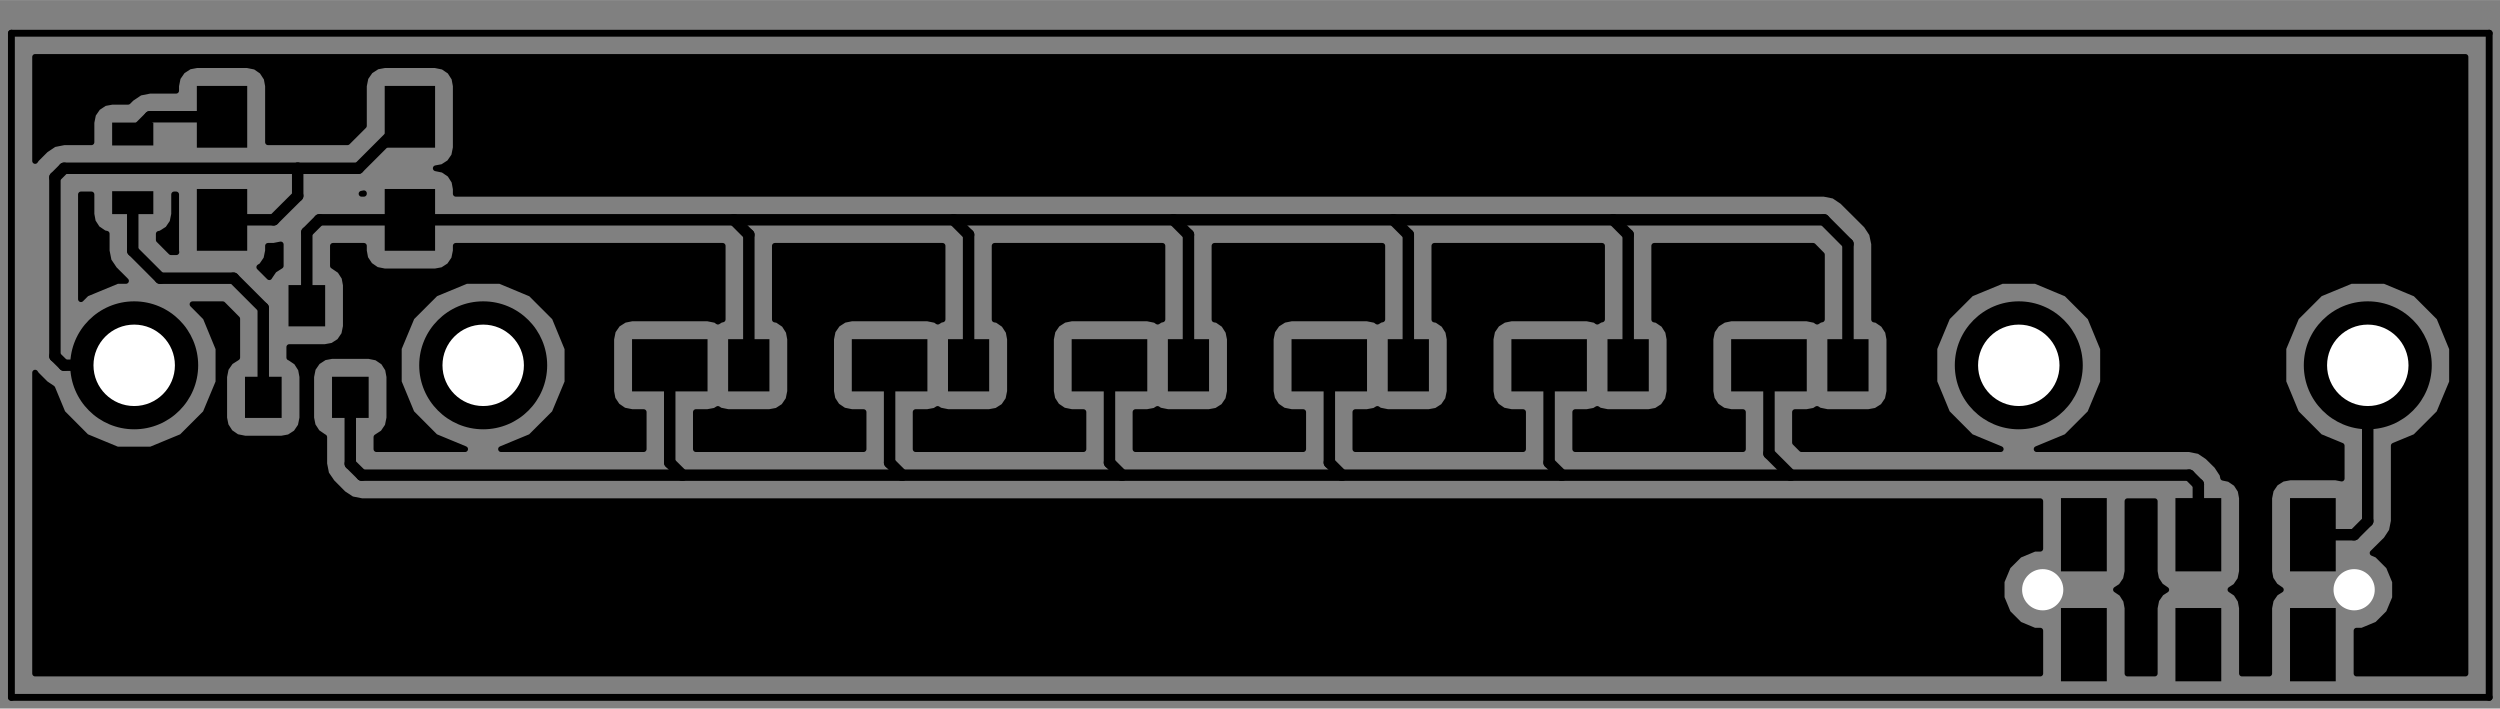 <?xml version="1.0" standalone="no"?>
 <!DOCTYPE svg PUBLIC "-//W3C//DTD SVG 1.1//EN" 
 "http://www.w3.org/Graphics/SVG/1.1/DTD/svg11.dtd"> 
<svg xmlns="http://www.w3.org/2000/svg" version="1.1" 
    width="5.458cm" height="1.547cm" viewBox="0 0 21490 6090 ">
<rect x="0" y="0" width="21490" height="6090" fill="#808080" stroke="none"/>
<title>SVG Picture created as Multi-LED_JT_V2-brd.svg date 2017/11/27 09:02:40 </title>
  <desc>Picture generated by PCBNEW </desc>
<g style="fill:#000000; fill-opacity:1;stroke:#000000; stroke-opacity:1;
stroke-linecap:round; stroke-linejoin:round; "
 transform="translate(0 0) scale(1 1)">
</g>
<g style="fill:#000000; fill-opacity:0.0; 
stroke:#000000; stroke-width:-0; stroke-opacity:1; 
stroke-linecap:round; stroke-linejoin:round;">
</g>
<g style="fill:#000000; fill-opacity:1.0; 
stroke:#000000; stroke-width:0; stroke-opacity:1; 
stroke-linecap:round; stroke-linejoin:round;">
<circle cx="1153.54" cy="3139.76" r="550" /> 
</g>
<g style="fill:#000000; fill-opacity:1.0; 
stroke:#000000; stroke-width:39.37; stroke-opacity:1; 
stroke-linecap:round; stroke-linejoin:round;">
</g>
<g style="fill:#000000; fill-opacity:1.0; 
stroke:#000000; stroke-width:0; stroke-opacity:1; 
stroke-linecap:round; stroke-linejoin:round;">
<circle cx="4153.54" cy="3139.76" r="550" /> 
</g>
<g style="fill:#000000; fill-opacity:1.0; 
stroke:#000000; stroke-width:39.37; stroke-opacity:1; 
stroke-linecap:round; stroke-linejoin:round;">
</g>
<g style="fill:#000000; fill-opacity:1.0; 
stroke:#000000; stroke-width:0; stroke-opacity:1; 
stroke-linecap:round; stroke-linejoin:round;">
<circle cx="17353.5" cy="3139.76" r="550" /> 
</g>
<g style="fill:#000000; fill-opacity:1.0; 
stroke:#000000; stroke-width:39.37; stroke-opacity:1; 
stroke-linecap:round; stroke-linejoin:round;">
</g>
<g style="fill:#000000; fill-opacity:1.0; 
stroke:#000000; stroke-width:0; stroke-opacity:1; 
stroke-linecap:round; stroke-linejoin:round;">
<circle cx="20353.5" cy="3139.76" r="550" /> 
</g>
<g style="fill:#000000; fill-opacity:1.0; 
stroke:#000000; stroke-width:39.37; stroke-opacity:1; 
stroke-linecap:round; stroke-linejoin:round;">
</g>
<g style="fill:#000000; fill-opacity:1.0; 
stroke:#000000; stroke-width:0; stroke-opacity:1; 
stroke-linecap:round; stroke-linejoin:round;">
<polyline style="fill-rule:evenodd;"
points="14881,3364
14881,2915
15531,2915
15531,3364
14881,3364
" /> 
<polyline style="fill-rule:evenodd;"
points="15708,3364
15708,2915
16062,2915
16062,3364
15708,3364
" /> 
<polyline style="fill-rule:evenodd;"
points="12992,3364
12992,2915
13641,2915
13641,3364
12992,3364
" /> 
<polyline style="fill-rule:evenodd;"
points="13818,3364
13818,2915
14173,2915
14173,3364
13818,3364
" /> 
<polyline style="fill-rule:evenodd;"
points="11102,3364
11102,2915
11751,2915
11751,3364
11102,3364
" /> 
<polyline style="fill-rule:evenodd;"
points="11929,3364
11929,2915
12283,2915
12283,3364
11929,3364
" /> 
<polyline style="fill-rule:evenodd;"
points="9212,3364
9212,2915
9862,2915
9862,3364
9212,3364
" /> 
<polyline style="fill-rule:evenodd;"
points="10039,3364
10039,2915
10393,2915
10393,3364
10039,3364
" /> 
<polyline style="fill-rule:evenodd;"
points="7322,3364
7322,2915
7972,2915
7972,3364
7322,3364
" /> 
<polyline style="fill-rule:evenodd;"
points="8149,3364
8149,2915
8503,2915
8503,3364
8149,3364
" /> 
<polyline style="fill-rule:evenodd;"
points="5433,3364
5433,2915
6082,2915
6082,3364
5433,3364
" /> 
<polyline style="fill-rule:evenodd;"
points="6259,3364
6259,2915
6614,2915
6614,3364
6259,3364
" /> 
<polyline style="fill-rule:evenodd;"
points="1692,2155
1692,1624
2125,1624
2125,2155
1692,2155
" /> 
<polyline style="fill-rule:evenodd;"
points="3307,2155
3307,1624
3740,1624
3740,2155
3307,2155
" /> 
<polyline style="fill-rule:evenodd;"
points="3307,1269
3307,738
3740,738
3740,1269
3307,1269
" /> 
<polyline style="fill-rule:evenodd;"
points="1692,1269
1692,738
2125,738
2125,1269
1692,1269
" /> 
<polyline style="fill-rule:evenodd;"
points="2421,3592
2106,3592
2106,3238
2421,3238
2421,3592
" /> 
<polyline style="fill-rule:evenodd;"
points="3169,3592
2854,3592
2854,3238
3169,3238
3169,3592
" /> 
<polyline style="fill-rule:evenodd;"
points="2795,2805
2480,2805
2480,2450
2795,2450
2795,2805
" /> 
<polyline style="fill-rule:evenodd;"
points="964,1053
1318,1053
1318,1250
964,1250
964,1053
" /> 
<polyline style="fill-rule:evenodd;"
points="964,1643
1318,1643
1318,1840
964,1840
964,1643
" /> 
<polyline style="fill-rule:evenodd;"
points="17716,4911
17716,4281
18110,4281
18110,4911
17716,4911
" /> 
<polyline style="fill-rule:evenodd;"
points="18700,4911
18700,4281
19094,4281
19094,4911
18700,4911
" /> 
<polyline style="fill-rule:evenodd;"
points="19685,4911
19685,4281
20078,4281
20078,4911
19685,4911
" /> 
<polyline style="fill-rule:evenodd;"
points="17716,5856
17716,5226
18110,5226
18110,5856
17716,5856
" /> 
<polyline style="fill-rule:evenodd;"
points="18700,5856
18700,5226
19094,5226
19094,5856
18700,5856
" /> 
<polyline style="fill-rule:evenodd;"
points="19685,5856
19685,5226
20078,5226
20078,5856
19685,5856
" /> 
</g>
<g style="fill:#000000; fill-opacity:1.0; 
stroke:#000000; stroke-width:98.425; stroke-opacity:1; 
stroke-linecap:round; stroke-linejoin:round;">
</g>
<g style="fill:#000000; fill-opacity:0.0; 
stroke:#000000; stroke-width:98.425; stroke-opacity:1; 
stroke-linecap:round; stroke-linejoin:round;">
<path d="M1909 1889
L2352 1889
" />
<path d="M2559 1683
L2559 1446
" />
<path d="M2352 1889
L2559 1683
" />
<path d="M1153 3139
L551 3139
" />
<path d="M3080 1446
L3523 1003
" />
<path d="M551 1446
L2559 1446
" />
<path d="M2559 1446
L3080 1446
" />
<path d="M472 1525
L551 1446
" />
<path d="M472 3061
L472 1525
" />
<path d="M551 3139
L472 3061
" />
<path d="M15393 4084
L18818 4084
" />
<path d="M18897 4163
L18897 4596
" />
<path d="M18818 4084
L18897 4163
" />
<path d="M5866 4084
L3110 4084
" />
<path d="M3011 3986
L3011 3415
" />
<path d="M3110 4084
L3011 3986
" />
<path d="M7755 4084
L5866 4084
" />
<path d="M5757 3976
L5757 3139
" />
<path d="M5866 4084
L5757 3976
" />
<path d="M9645 4084
L7755 4084
" />
<path d="M7647 3976
L7647 3139
" />
<path d="M7755 4084
L7647 3976
" />
<path d="M11535 4084
L9645 4084
" />
<path d="M9537 3976
L9537 3139
" />
<path d="M9645 4084
L9537 3976
" />
<path d="M13425 4084
L11535 4084
" />
<path d="M11427 3976
L11427 3139
" />
<path d="M11535 4084
L11427 3976
" />
<path d="M15393 4084
L13425 4084
" />
<path d="M13316 3976
L13316 3139
" />
<path d="M13425 4084
L13316 3976
" />
<path d="M15206 3897
L15206 3139
" />
<path d="M15393 4084
L15206 3897
" />
<path d="M13868 1889
L15679 1889
" />
<path d="M15885 2096
L15885 3139
" />
<path d="M15679 1889
L15885 2096
" />
<path d="M11978 1889
L13868 1889
" />
<path d="M13996 2017
L13996 3139
" />
<path d="M13868 1889
L13996 2017
" />
<path d="M10088 1889
L11978 1889
" />
<path d="M12106 2017
L12106 3139
" />
<path d="M11978 1889
L12106 2017
" />
<path d="M8198 1889
L10088 1889
" />
<path d="M10216 2017
L10216 3139
" />
<path d="M10088 1889
L10216 2017
" />
<path d="M6309 1889
L8198 1889
" />
<path d="M8326 2017
L8326 3139
" />
<path d="M8198 1889
L8326 2017
" />
<path d="M3523 1889
L6309 1889
" />
<path d="M6437 2017
L6437 3139
" />
<path d="M6309 1889
L6437 2017
" />
<path d="M2637 2627
L2637 1998
" />
<path d="M2746 1889
L3523 1889
" />
<path d="M2637 1998
L2746 1889
" />
<path d="M1909 1003
L1289 1003
" />
<path d="M1289 1003
L1141 1151
" />
<path d="M2263 3415
L2263 2647
" />
<path d="M1141 2155
L1141 1742
" />
<path d="M1377 2391
L1141 2155
" />
<path d="M2007 2391
L1377 2391
" />
<path d="M2263 2647
L2007 2391
" />
<path d="M19881 4596
L20236 4596
" />
<path d="M20353 4479
L20353 3139
" />
<path d="M20236 4596
L20353 4479
" />
</g>
<g style="fill:#000000; fill-opacity:1.0; 
stroke:#000000; stroke-width:50; stroke-opacity:1; 
stroke-linecap:round; stroke-linejoin:round;">
<polyline style="fill-rule:evenodd;"
points="21193,5789
20257,5789
20257,5421
20305,5421
20435,5367
20534,5268
20588,5139
20588,4999
20534,4869
20435,4770
20395,4753
20512,4637
20560,4564
20577,4479
20577,3831
20763,3754
20967,3550
21078,3284
21078,2996
20968,2729
20764,2525
20498,2414
20209,2414
19943,2524
19739,2728
19628,2994
19628,3283
19738,3549
19942,3754
20129,3831
20129,4113
20078,4103
19685,4103
19620,4115
19560,4153
19520,4212
19506,4281
19506,4911
19518,4976
19557,5035
19606,5069
19560,5098
19520,5156
19506,5226
19506,5789
19272,5789
19272,5226
19260,5161
19222,5101
19173,5068
19218,5039
19258,4980
19272,4911
19272,4281
19260,4216
19222,4157
19163,4117
19110,4106
19104,4077
19094,4062
19056,4004
18977,3926
18904,3877
18818,3860
17507,3860
17763,3754
17967,3550
18078,3284
18078,2996
17968,2729
17764,2525
17498,2414
17209,2414
16943,2524
16739,2728
16628,2994
16628,3283
16738,3549
16942,3754
17198,3860
15486,3860
15430,3804
15430,3542
15531,3542
15596,3530
15619,3515
15639,3528
15708,3542
16062,3542
16127,3530
16187,3492
16227,3433
16241,3364
16241,2915
16229,2850
16190,2790
16132,2750
16110,2746
16110,2096
16092,2010
16044,1937
15837,1731
15764,1682
15679,1665
3918,1665
3918,1624
3906,1559
3868,1499
3809,1459
3746,1446
3805,1435
3864,1397
3904,1339
3918,1269
3918,738
3906,673
3868,613
3809,573
3740,559
3307,559
3242,571
3182,610
3142,668
3128,738
3128,1081
2987,1222
2304,1222
2304,738
2292,673
2253,613
2195,573
2125,559
1692,559
1628,571
1568,610
1528,668
1514,738
1514,779
1289,779
1203,796
1130,845
1101,874
964,874
899,886
840,925
800,983
786,1053
786,1222
551,1222
465,1239
392,1288
313,1367
302,1383
302,489
21193,489
21193,5789
" /> 
<polyline style="fill-rule:evenodd;"
points="18522,4911
18534,4976
18572,5035
18621,5069
18576,5098
18536,5156
18522,5226
18522,5789
18288,5789
18288,5226
18276,5161
18238,5101
18189,5068
18234,5039
18274,4980
18288,4911
18288,4308
18522,4308
18522,4911
" /> 
<polyline style="fill-rule:evenodd;"
points="3128,2155
3140,2220
3179,2279
3237,2319
3307,2333
3740,2333
3805,2321
3864,2283
3904,2224
3918,2155
3918,2113
6212,2113
6212,2745
6194,2749
6171,2764
6152,2750
6082,2736
5433,2736
5368,2749
5308,2787
5268,2845
5254,2915
5254,3364
5266,3429
5305,3488
5363,3528
5433,3542
5533,3542
5533,3860
4307,3860
4563,3754
4767,3550
4878,3284
4878,2996
4768,2729
4564,2525
4298,2414
4009,2414
3743,2524
3539,2728
3428,2994
3428,3283
3538,3549
3742,3754
3998,3860
3236,3860
3236,3757
3293,3720
3333,3661
3347,3592
3347,3238
3335,3173
3297,3113
3238,3073
3169,3059
2854,3059
2789,3071
2729,3110
2689,3168
2675,3238
2675,3592
2688,3657
2726,3716
2784,3756
2787,3757
2787,3986
2804,4072
2853,4144
2951,4243
3009,4281
3024,4291
3110,4308
17538,4308
17538,4716
17489,4716
17359,4770
17260,4869
17206,4998
17206,5138
17260,5268
17359,5367
17488,5421
17538,5421
17538,5789
302,5789
302,3203
313,3219
392,3298
450,3337
538,3549
742,3754
1008,3864
1297,3864
1563,3754
1767,3550
1878,3284
1878,2996
1768,2729
1655,2615
1915,2615
2039,2740
2039,3073
1981,3110
1941,3168
1927,3238
1927,3592
1940,3657
1978,3716
2036,3756
2106,3770
2421,3770
2486,3758
2545,3720
2585,3661
2599,3592
2599,3238
2587,3173
2549,3113
2490,3073
2487,3073
2487,2983
2795,2983
2860,2971
2919,2933
2959,2874
2973,2805
2973,2450
2961,2385
2923,2326
2864,2286
2862,2285
2862,2113
3128,2113
3128,2155
" /> 
<polyline style="fill-rule:evenodd;"
points="13771,2745
13754,2749
13730,2764
13711,2750
13641,2736
12992,2736
12927,2749
12867,2787
12827,2845
12813,2915
12813,3364
12825,3429
12864,3488
12922,3528
12992,3542
13092,3542
13092,3860
11651,3860
11651,3542
11751,3542
11816,3530
11840,3515
11859,3528
11929,3542
12283,3542
12348,3530
12407,3492
12447,3433
12461,3364
12461,2915
12449,2850
12411,2790
12352,2750
12330,2746
12330,2113
13771,2113
13771,2745
" /> 
<polyline style="fill-rule:evenodd;"
points="8102,2745
8084,2749
8061,2764
8041,2750
7972,2736
7322,2736
7257,2749
7198,2787
7158,2845
7144,2915
7144,3364
7156,3429
7194,3488
7253,3528
7322,3542
7423,3542
7423,3860
5982,3860
5982,3542
6082,3542
6147,3530
6171,3515
6190,3528
6259,3542
6614,3542
6679,3530
6738,3492
6778,3433
6792,3364
6792,2915
6780,2850
6742,2790
6683,2750
6661,2746
6661,2113
8102,2113
8102,2745
" /> 
<polyline style="fill-rule:evenodd;"
points="9992,2745
9974,2749
9951,2764
9931,2750
9862,2736
9212,2736
9147,2749
9088,2787
9048,2845
9034,2915
9034,3364
9046,3429
9084,3488
9143,3528
9212,3542
9313,3542
9313,3860
7871,3860
7871,3542
7972,3542
8037,3530
8060,3515
8080,3528
8149,3542
8503,3542
8568,3530
8628,3492
8668,3433
8682,3364
8682,2915
8670,2850
8631,2790
8573,2750
8550,2746
8550,2113
9992,2113
9992,2745
" /> 
<polyline style="fill-rule:evenodd;"
points="11882,2745
11864,2749
11840,2764
11821,2750
11751,2736
11102,2736
11037,2749
10977,2787
10937,2845
10923,2915
10923,3364
10936,3429
10974,3488
11032,3528
11102,3542
11202,3542
11202,3860
9761,3860
9761,3542
9862,3542
9927,3530
9950,3515
9969,3528
10039,3542
10393,3542
10458,3530
10518,3492
10558,3433
10572,3364
10572,2915
10559,2850
10521,2790
10463,2750
10440,2746
10440,2113
11882,2113
11882,2745
" /> 
<polyline style="fill-rule:evenodd;"
points="15661,2189
15661,2745
15643,2749
15620,2764
15600,2750
15531,2736
14881,2736
14817,2749
14757,2787
14717,2845
14703,2915
14703,3364
14715,3429
14753,3488
14812,3528
14881,3542
14982,3542
14982,3860
13541,3860
13541,3542
13641,3542
13706,3530
13730,3515
13749,3528
13818,3542
14173,3542
14238,3530
14297,3492
14337,3433
14351,3364
14351,2915
14339,2850
14301,2790
14242,2750
14220,2746
14220,2113
15586,2113
15661,2189
" /> 
<polyline style="fill-rule:evenodd;"
points="786,1840
798,1905
836,1964
895,2004
917,2009
917,2155
934,2241
983,2314
1083,2414
1009,2414
743,2524
696,2571
696,1671
786,1671
786,1840
" /> 
<polyline style="fill-rule:evenodd;"
points="2413,2285
2355,2322
2315,2381
2315,2382
2229,2296
2250,2283
2290,2224
2304,2155
2304,2113
2352,2113
2413,2101
2413,2285
" /> 
<polyline style="fill-rule:evenodd;"
points="1514,2155
1516,2167
1470,2167
1365,2062
1365,2010
1383,2006
1443,1968
1483,1909
1497,1840
1497,1671
1514,1671
1514,2155
" /> 
<polyline style="fill-rule:evenodd;"
points="3128,1665
3108,1665
3128,1661
3128,1665
" /> 
</g>
<g style="fill:#FFFFFF; fill-opacity:1.0; 
stroke:#FFFFFF; stroke-width:50; stroke-opacity:1; 
stroke-linecap:round; stroke-linejoin:round;">
</g>
<g style="fill:#FFFFFF; fill-opacity:1.0; 
stroke:#FFFFFF; stroke-width:0; stroke-opacity:1; 
stroke-linecap:round; stroke-linejoin:round;">
<circle cx="1153.54" cy="3139.76" r="350" /> 
</g>
<g style="fill:#FFFFFF; fill-opacity:1.0; 
stroke:#FFFFFF; stroke-width:39.37; stroke-opacity:1; 
stroke-linecap:round; stroke-linejoin:round;">
</g>
<g style="fill:#FFFFFF; fill-opacity:1.0; 
stroke:#FFFFFF; stroke-width:0; stroke-opacity:1; 
stroke-linecap:round; stroke-linejoin:round;">
<circle cx="4153.54" cy="3139.76" r="350" /> 
</g>
<g style="fill:#FFFFFF; fill-opacity:1.0; 
stroke:#FFFFFF; stroke-width:39.37; stroke-opacity:1; 
stroke-linecap:round; stroke-linejoin:round;">
</g>
<g style="fill:#FFFFFF; fill-opacity:1.0; 
stroke:#FFFFFF; stroke-width:0; stroke-opacity:1; 
stroke-linecap:round; stroke-linejoin:round;">
<circle cx="17353.5" cy="3139.76" r="350" /> 
</g>
<g style="fill:#FFFFFF; fill-opacity:1.0; 
stroke:#FFFFFF; stroke-width:39.37; stroke-opacity:1; 
stroke-linecap:round; stroke-linejoin:round;">
</g>
<g style="fill:#FFFFFF; fill-opacity:1.0; 
stroke:#FFFFFF; stroke-width:0; stroke-opacity:1; 
stroke-linecap:round; stroke-linejoin:round;">
<circle cx="20353.5" cy="3139.76" r="350" /> 
</g>
<g style="fill:#FFFFFF; fill-opacity:1.0; 
stroke:#FFFFFF; stroke-width:39.37; stroke-opacity:1; 
stroke-linecap:round; stroke-linejoin:round;">
</g>
<g style="fill:#FFFFFF; fill-opacity:1.0; 
stroke:#FFFFFF; stroke-width:0; stroke-opacity:1; 
stroke-linecap:round; stroke-linejoin:round;">
<circle cx="17559.1" cy="5068.9" r="177.165" /> 
</g>
<g style="fill:#FFFFFF; fill-opacity:1.0; 
stroke:#FFFFFF; stroke-width:39.37; stroke-opacity:1; 
stroke-linecap:round; stroke-linejoin:round;">
</g>
<g style="fill:#FFFFFF; fill-opacity:1.0; 
stroke:#FFFFFF; stroke-width:0; stroke-opacity:1; 
stroke-linecap:round; stroke-linejoin:round;">
<circle cx="20236.2" cy="5068.9" r="177.165" /> 
</g>
<g style="fill:#FFFFFF; fill-opacity:1.0; 
stroke:#FFFFFF; stroke-width:39.37; stroke-opacity:1; 
stroke-linecap:round; stroke-linejoin:round;">
</g>
<g style="fill:#000000; fill-opacity:1.0; 
stroke:#000000; stroke-width:39.37; stroke-opacity:1; 
stroke-linecap:round; stroke-linejoin:round;">
</g>
<g style="fill:#000000; fill-opacity:1.0; 
stroke:#000000; stroke-width:59.055; stroke-opacity:1; 
stroke-linecap:round; stroke-linejoin:round;">
</g>
<g style="fill:#000000; fill-opacity:0.0; 
stroke:#000000; stroke-width:59.055; stroke-opacity:1; 
stroke-linecap:round; stroke-linejoin:round;">
<path d="M98 5994
L98 285
" />
<path d="M21397 5994
L98 5994
" />
<path d="M21397 285
L21397 5994
" />
<path d="M98 285
L21397 285
" />
</g> 
</svg>
